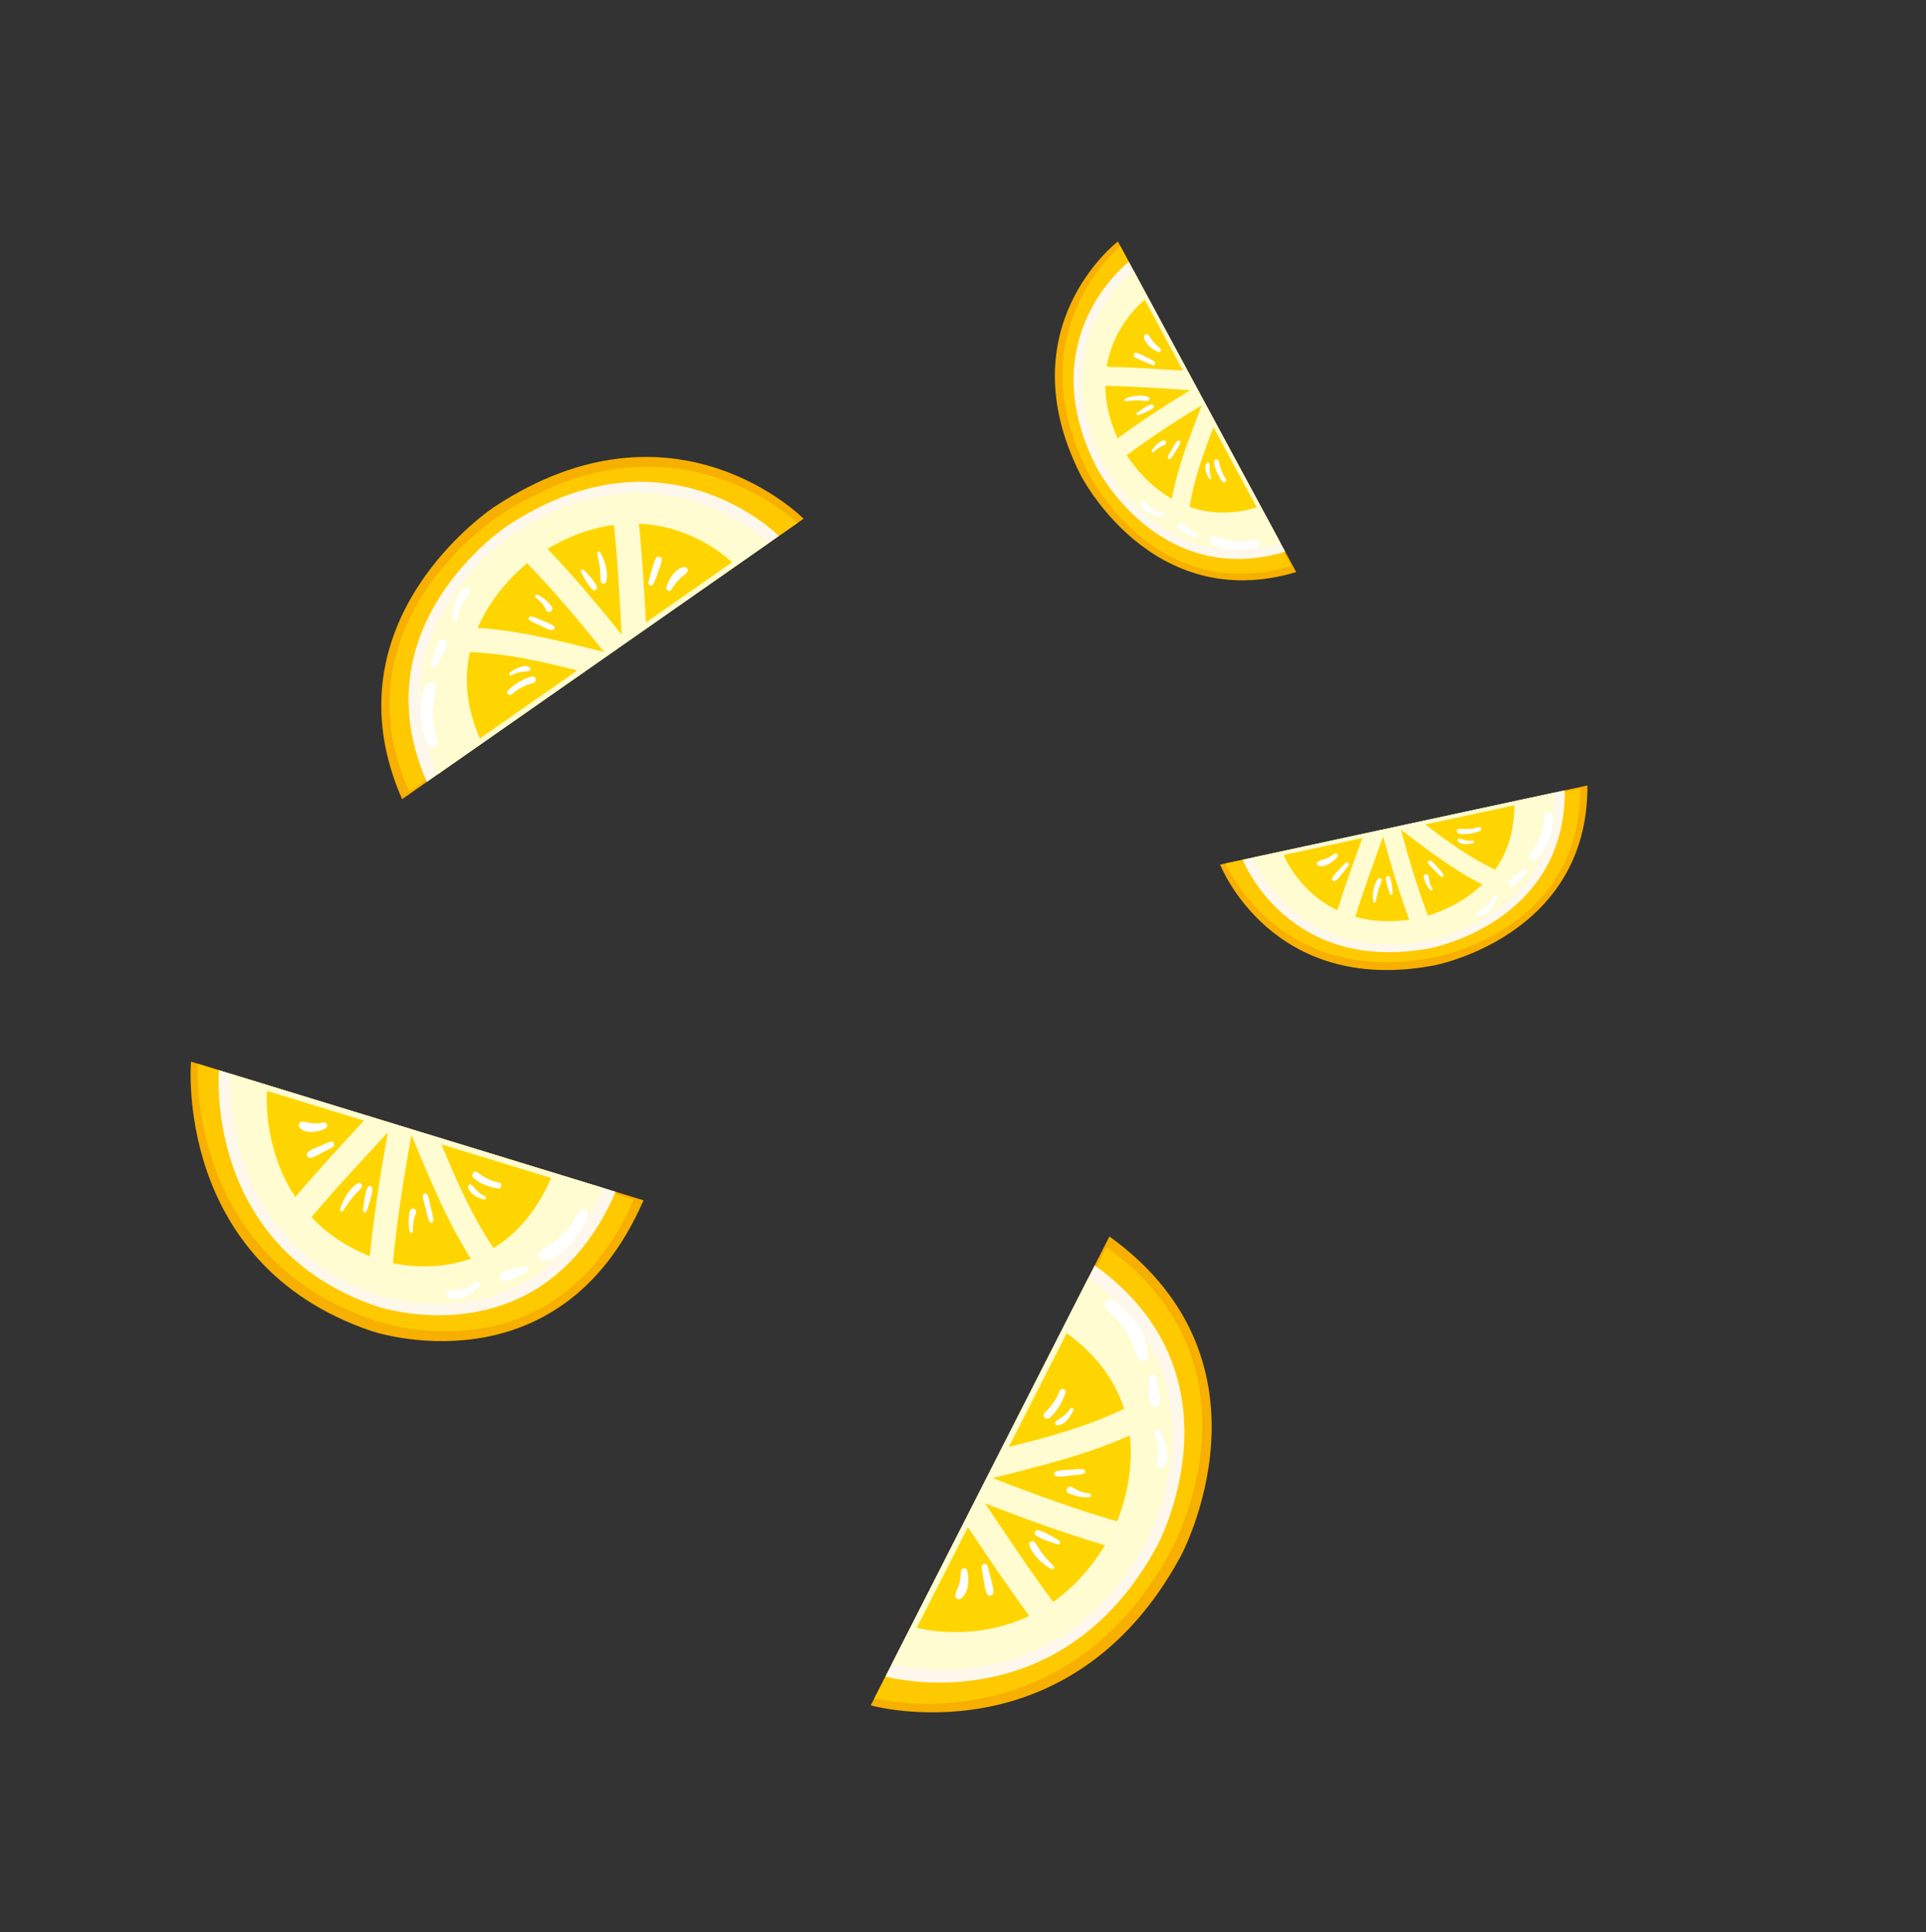 <?xml version="1.0" encoding="UTF-8" standalone="no"?>
<!-- Created with Inkscape (http://www.inkscape.org/) -->

<svg
   width="164.233mm"
   height="164.762mm"
   viewBox="0 0 164.233 164.762"
   version="1.1"
   id="svg392"
   xml:space="preserve"
   xmlns="http://www.w3.org/2000/svg"
   xmlns:svg="http://www.w3.org/2000/svg"><rect x="0" y="0" width="164.233" height="164.762" fill="#333333" stroke="none"/><defs
     id="defs389"><style
       id="style6869">.cls-1{fill:#ffe8c2;}.cls-2{fill:none;stroke:#e5af6e;stroke-miterlimit:10;stroke-width:25.51px;}.cls-3{opacity:0.05;}.cls-4{fill:#534741;}</style></defs><path
     id="path329223-1-9-7"
     style="display:inline;fill:#f7af00;fill-opacity:1;fill-rule:nonzero;stroke:none;stroke-width:0.576"
     d="m 135.36,66.984 -31.316,6.748 c 0,0 4.343,11.208 18.239,8.599 0,0 13.158,-2.45 13.077,-15.347 M 94.603,105.444 74.25,145.434 c 0,0 16.922,4.756 26.401,-12.661 0,0 9,-16.475 -6.047,-27.328 M 110.528,48.788 95.321,20.593 c 0,0 -9.554,7.294 -3.176,19.913 0,0 6.02,11.954 18.384,8.283 M 34.287,68.153 68.522,44.235 c 0,0 -10.995,-11.154 -26.384,-1 0,0 -14.582,9.59 -7.851,24.918 M 54.872,102.362 16.289,90.536 c 0,0 -1.52,17.231 15.382,22.973 0,0 15.993,5.464 23.201,-11.147" /><path
     id="path329227-4-0-20"
     style="display:inline;fill:#ffc900;fill-opacity:1;fill-rule:nonzero;stroke:none;stroke-width:0.576"
     d="m 134.742,67.26 -30.232,6.371 c 0,0 4.39,10.536 17.631,8.05 0,0 12.677,-2.131 12.6,-14.421 M 110.091,48.272 95.547,21.013 c 0,0 -8.895,7.152 -2.818,19.176 0,0 5.579,11.581 17.361,8.082 M 34.889,67.511 68.011,44.591 c 0,0 -10.706,-10.328 -25.37,-0.653 0,0 -14.167,8.966 -7.753,23.573 M 54.03,102.312 16.864,90.712 c 0,0 -1.087,16.398 15.019,21.87 0,0 15.278,5.559 22.147,-10.27 m 40.338,4.042 -19.815,38.484 c 0,0 16.183,4.134 25.216,-12.463 0,0 8.937,-15.678 -5.401,-26.021" /><path
     id="path329231-5-9-2"
     style="display:inline;fill:#fef8ec;fill-opacity:1;fill-rule:nonzero;stroke:none;stroke-width:0.576"
     d="m 133.43,67.4 -27.457,5.916 c 0,0 3.808,9.827 15.991,7.54 0,0 11.536,-2.148 11.466,-13.457 M 109.591,47.051 96.257,22.331 c 0,0 -8.376,6.396 -2.785,17.458 0,0 5.278,10.48 16.119,7.262 M 36.396,66.678 66.411,45.708 c 0,0 -9.64,-9.779 -23.132,-0.878 0,0 -12.785,8.409 -6.883,21.848 M 52.495,101.634 18.667,91.266 c 0,0 -1.332,15.107 13.486,20.142 0,0 14.022,4.79 20.342,-9.774 m 40.855,6.274 -17.845,35.061 c 0,0 14.837,4.169 23.147,-11.1 0,0 7.89,-14.445 -5.302,-23.961" /><path
     id="path329235-5-9-2"
     style="display:inline;fill:#fffcd2;fill-opacity:1;fill-rule:nonzero;stroke:none;stroke-width:0.576"
     d="m 132.597,67.579 -25.79,5.557 c 0,0 3.577,9.231 15.02,7.083 0,0 10.836,-2.018 10.77,-12.64 M 109.187,46.3 96.663,23.08 c 0,0 -7.868,6.008 -2.616,16.399 0,0 4.958,9.844 15.14,6.821 M 37.308,66.043 65.501,46.346 c 0,0 -9.055,-9.186 -21.728,-0.825 0,0 -12.009,7.898 -6.465,20.522 M 51.468,101.318 19.694,91.579 c 0,0 -1.251,14.191 12.668,18.92 0,0 13.171,4.499 19.107,-9.181 m 41.339,7.654 -16.762,32.933 c 0,0 13.936,3.917 21.743,-10.426 0,0 7.411,-13.568 -4.981,-22.507" /><path
     id="path329255-8-0-0"
     style="display:inline;fill:#ffd500;fill-opacity:1;fill-rule:nonzero;stroke:none;stroke-width:0.576"
     d="m 127.496,74.161 c 0.969,-1.365 1.646,-3.151 1.632,-5.486 l -7.597,1.637 c 1.892,1.443 3.815,2.85 5.965,3.848 m -5.731,3.931 c 1.088,-0.336 3.024,-1.106 4.639,-2.666 -2.5,-1.249 -4.708,-2.98 -6.941,-4.668 l -0.01,0.002 c 0.673,2.477 1.408,4.933 2.312,7.332 m -1.594,0.344 c -0.861,-2.325 -1.573,-4.701 -2.228,-7.094 -0.819,2.276 -1.662,4.543 -2.378,6.853 1.286,0.354 2.809,0.487 4.605,0.241 m -10.712,-5.522 c 0,0 1.21,3.111 4.584,4.715 0.646,-2.076 1.393,-4.118 2.133,-6.163 z m -8.014,-29.678 c 1.58,0.55 3.485,0.703 5.723,0.039 l -3.69,-6.84 c -0.858,2.22 -1.674,4.458 -2.034,6.801 m -5.372,-4.408 c 0.626,0.951 1.905,2.596 3.853,3.712 0.503,-2.749 1.55,-5.352 2.549,-7.967 l -0.005,-0.009 c -2.191,1.337 -4.346,2.727 -6.397,4.264 m -0.774,-1.436 c 1.993,-1.475 4.076,-2.821 6.192,-4.116 -2.414,-0.153 -4.826,-0.33 -7.244,-0.374 0.018,1.333 0.315,2.834 1.052,4.49 m 2.318,-11.827 c 0,0 -2.651,2.029 -3.251,5.716 2.174,0.042 4.343,0.19 6.513,0.331 z M 40.064,55.613 c -0.464,2.117 -0.361,4.59 0.857,7.364 l 8.305,-5.803 c -3.021,-0.76 -6.059,-1.462 -9.162,-1.562 m 4.878,-7.589 c -1.137,0.953 -3.072,2.852 -4.214,5.528 3.653,0.221 7.202,1.164 10.758,2.044 l 0.011,-0.007 C 49.413,52.978 47.265,50.423 44.942,48.024 m 1.743,-1.218 c 2.233,2.334 4.312,4.804 6.331,7.323 -0.184,-3.127 -0.336,-6.256 -0.662,-9.371 -1.73,0.229 -3.633,0.844 -5.669,2.048 m 15.738,1.149 c 0,0 -3.057,-3.094 -7.944,-3.295 0.29,2.801 0.441,5.613 0.603,8.425 z M 42.081,106.431 c 1.847,-1.118 3.611,-2.969 4.916,-5.975 L 37.636,97.588 c 1.285,3.09 2.623,6.154 4.445,8.843 m -8.586,1.297 c 1.398,0.28 3.983,0.558 6.658,-0.387 -2.068,-3.24 -3.541,-6.907 -5.064,-10.534 l -0.012,-0.004 c -0.654,3.62 -1.228,7.254 -1.581,10.926 m -1.965,-0.602 c 0.359,-3.549 0.914,-7.064 1.54,-10.564 -2.197,2.385 -4.415,4.745 -6.516,7.242 1.227,1.296 2.843,2.463 4.976,3.322 M 22.762,93.029 c 0,0 -0.417,4.785 2.421,9.053 1.892,-2.242 3.876,-4.375 5.854,-6.517 z m 73.095,27.109 c -0.712,-2.217 -2.177,-4.475 -4.9,-6.44 l -4.938,9.702 c 3.378,-0.847 6.742,-1.757 9.837,-3.262 m -0.595,9.605 c 0.589,-1.476 1.437,-4.248 1.08,-7.337 -3.701,1.675 -7.698,2.623 -11.667,3.634 l -0.007,0.013 c 3.482,1.364 6.994,2.645 10.594,3.689 m -1.036,2.036 c -3.475,-1.03 -6.873,-2.267 -10.241,-3.58 1.904,2.827 3.779,5.672 5.816,8.415 1.569,-1.106 3.094,-2.661 4.425,-4.834 m -16.053,7.037 c 0,0 4.701,1.316 9.6,-1.015 -1.828,-2.468 -3.527,-5.017 -5.235,-7.561 z" /><path
     id="path329299-1-5-9"
     style="display:inline;fill:#ffffff;fill-opacity:1;fill-rule:nonzero;stroke:none;stroke-width:0.576"
     d="m 113.786,72.806 c -0.224,0.162 -0.462,0.313 -0.718,0.418 -0.228,0.093 -0.477,0.125 -0.686,0.256 -0.165,0.103 -0.063,0.333 0.094,0.37 0.558,0.132 1.241,-0.376 1.566,-0.784 0.132,-0.166 -0.087,-0.382 -0.256,-0.261 m 0.918,0.809 c -0.208,0.205 -0.406,0.419 -0.603,0.635 -0.179,0.198 -0.377,0.383 -0.499,0.621 -0.093,0.182 0.147,0.342 0.298,0.234 0.216,-0.153 0.373,-0.384 0.541,-0.588 0.185,-0.224 0.367,-0.451 0.539,-0.685 0.137,-0.188 -0.118,-0.371 -0.275,-0.217 m 2.615,3.263 c 0.06,-0.306 0.112,-0.615 0.192,-0.917 0.08,-0.302 0.235,-0.58 0.306,-0.882 0.041,-0.178 -0.21,-0.268 -0.314,-0.136 -0.383,0.49 -0.493,1.335 -0.401,1.932 0.019,0.122 0.192,0.125 0.216,0.004 m 1.448,-0.717 c -0.047,-0.435 -0.071,-0.933 -0.236,-1.342 -0.079,-0.196 -0.353,-0.107 -0.345,0.089 0.018,0.436 0.205,0.904 0.34,1.316 0.045,0.136 0.255,0.075 0.24,-0.062 m 3.365,-0.403 c -0.201,-0.312 -0.284,-0.652 -0.3,-1.02 -0.012,-0.273 -0.472,-0.221 -0.424,0.051 0.076,0.422 0.261,0.784 0.539,1.109 0.097,0.115 0.267,-0.014 0.185,-0.14 m 0.965,-1.164 c -0.119,-0.234 -0.325,-0.418 -0.5,-0.612 -0.175,-0.195 -0.34,-0.431 -0.564,-0.571 -0.116,-0.073 -0.327,0.029 -0.244,0.183 0.135,0.252 0.365,0.441 0.563,0.646 0.18,0.186 0.344,0.394 0.567,0.528 0.099,0.059 0.228,-0.075 0.178,-0.173 m 2.493,-2.904 c -0.216,0.026 -0.44,0.012 -0.653,-0.04 -0.182,-0.044 -0.344,-0.15 -0.533,-0.134 -0.102,0.009 -0.145,0.131 -0.089,0.209 0.253,0.353 0.941,0.263 1.3,0.172 0.126,-0.033 0.113,-0.225 -0.025,-0.208 m 0.479,-1.157 c -0.533,0.183 -1.042,0.198 -1.597,0.14 -0.27,-0.028 -0.334,0.376 -0.063,0.419 0.599,0.096 1.234,-0.014 1.795,-0.229 0.215,-0.083 0.081,-0.404 -0.135,-0.33 m 1.289,5.957 c -0.179,0.34 -0.414,0.626 -0.72,0.86 -0.238,0.181 -0.541,0.268 -0.733,0.499 -0.089,0.108 -0.022,0.301 0.123,0.313 0.752,0.06 1.4,-0.932 1.635,-1.538 0.079,-0.202 -0.205,-0.321 -0.305,-0.133 m 2.534,-2.326 c -0.385,0.312 -0.931,0.601 -1.203,1.026 -0.177,0.274 0.112,0.558 0.388,0.396 0.216,-0.127 0.384,-0.355 0.552,-0.539 0.183,-0.201 0.342,-0.417 0.521,-0.621 0.14,-0.158 -0.094,-0.395 -0.258,-0.263 m 1.837,-4.596 c -0.051,0.629 -0.159,1.24 -0.404,1.826 -0.232,0.554 -0.642,0.986 -0.891,1.52 -0.139,0.3 0.229,0.546 0.479,0.377 1.063,-0.718 1.483,-2.517 1.478,-3.711 -0.001,-0.376 -0.632,-0.385 -0.662,-0.011 M 98.924,29.692 c -0.218,-0.171 -0.429,-0.356 -0.602,-0.573 -0.153,-0.193 -0.253,-0.423 -0.437,-0.588 -0.145,-0.13 -0.338,0.032 -0.329,0.193 0.029,0.572 0.707,1.087 1.189,1.286 0.196,0.08 0.343,-0.19 0.179,-0.318 m -0.521,1.107 c -0.255,-0.143 -0.515,-0.274 -0.778,-0.403 -0.24,-0.117 -0.472,-0.255 -0.736,-0.307 -0.201,-0.039 -0.287,0.236 -0.142,0.351 0.207,0.165 0.473,0.251 0.715,0.356 0.267,0.115 0.535,0.227 0.808,0.327 0.219,0.079 0.323,-0.217 0.132,-0.325 m -2.405,3.42 c 0.311,-0.028 0.622,-0.064 0.935,-0.071 0.312,-0.007 0.622,0.064 0.932,0.048 0.182,-0.01 0.198,-0.277 0.043,-0.34 -0.577,-0.232 -1.419,-0.101 -1.967,0.153 -0.112,0.052 -0.066,0.22 0.057,0.209 m 1.092,1.191 c 0.405,-0.166 0.877,-0.328 1.223,-0.601 0.166,-0.13 0.005,-0.369 -0.181,-0.306 -0.414,0.139 -0.811,0.449 -1.169,0.694 -0.118,0.081 -9.55e-4,0.266 0.127,0.213 m 1.324,3.119 c 0.244,-0.28 0.547,-0.454 0.896,-0.573 0.259,-0.088 0.081,-0.515 -0.167,-0.393 -0.384,0.191 -0.68,0.469 -0.915,0.827 -0.083,0.125 0.088,0.252 0.186,0.139 m 1.387,0.602 c 0.192,-0.18 0.311,-0.428 0.449,-0.651 0.138,-0.223 0.319,-0.447 0.391,-0.7 0.038,-0.132 -0.119,-0.306 -0.244,-0.183 -0.204,0.2 -0.322,0.473 -0.464,0.72 -0.128,0.224 -0.283,0.44 -0.349,0.691 -0.029,0.112 0.135,0.198 0.216,0.122 m 3.484,1.585 c -0.086,-0.2 -0.134,-0.42 -0.144,-0.638 -0.009,-0.187 0.048,-0.372 -0.02,-0.549 -0.037,-0.096 -0.166,-0.103 -0.226,-0.027 -0.269,0.341 0.01,0.977 0.197,1.296 0.067,0.112 0.247,0.046 0.193,-0.082 m 1.244,0.137 c -0.324,-0.461 -0.48,-0.945 -0.58,-1.494 -0.048,-0.267 -0.454,-0.216 -0.42,0.056 0.074,0.602 0.357,1.181 0.72,1.66 0.139,0.183 0.411,-0.035 0.28,-0.222 m -5.362,2.898 c -0.377,-0.077 -0.717,-0.223 -1.026,-0.452 -0.24,-0.178 -0.408,-0.445 -0.683,-0.565 -0.128,-0.056 -0.295,0.062 -0.266,0.205 0.152,0.739 1.285,1.084 1.933,1.142 0.216,0.02 0.251,-0.287 0.043,-0.33 m 2.94,1.786 c -0.407,-0.283 -0.837,-0.726 -1.321,-0.87 -0.312,-0.093 -0.505,0.263 -0.273,0.483 0.182,0.172 0.447,0.27 0.671,0.38 0.244,0.12 0.496,0.212 0.741,0.327 0.191,0.09 0.353,-0.2 0.181,-0.321 m 4.925,0.484 c -0.618,0.126 -1.236,0.193 -1.866,0.12 -0.596,-0.068 -1.126,-0.342 -1.708,-0.432 -0.327,-0.05 -0.461,0.372 -0.229,0.565 0.986,0.82 2.831,0.723 3.976,0.386 0.361,-0.106 0.193,-0.714 -0.174,-0.639 m -49.766,4.255 c 0.187,-0.306 0.395,-0.607 0.65,-0.863 0.226,-0.227 0.51,-0.391 0.695,-0.653 0.146,-0.206 -0.095,-0.429 -0.304,-0.394 -0.739,0.126 -1.301,1.077 -1.483,1.728 -0.073,0.264 0.301,0.412 0.442,0.181 m -1.521,-0.499 c 0.145,-0.35 0.274,-0.705 0.4,-1.062 0.114,-0.326 0.257,-0.647 0.282,-0.993 0.018,-0.265 -0.353,-0.333 -0.479,-0.128 -0.182,0.292 -0.252,0.646 -0.349,0.975 -0.107,0.361 -0.21,0.723 -0.297,1.089 -0.068,0.293 0.333,0.382 0.443,0.119 m -4.827,-2.562 c 0.085,0.395 0.181,0.79 0.24,1.191 0.059,0.4 0.016,0.81 0.085,1.206 0.042,0.233 0.391,0.212 0.448,0.003 0.21,-0.778 -0.093,-1.84 -0.511,-2.505 -0.086,-0.136 -0.296,-0.051 -0.262,0.105 m -1.375,1.589 c 0.281,0.494 0.565,1.076 0.975,1.48 0.195,0.193 0.48,-0.051 0.369,-0.28 -0.246,-0.511 -0.712,-0.973 -1.087,-1.396 -0.124,-0.139 -0.345,0.04 -0.257,0.196 m -3.844,2.186 c 0.402,0.27 0.677,0.633 0.886,1.063 0.155,0.319 0.682,0.025 0.485,-0.275 -0.309,-0.465 -0.718,-0.802 -1.22,-1.048 -0.176,-0.088 -0.314,0.152 -0.151,0.261 m -0.563,1.876 c 0.264,0.219 0.606,0.333 0.917,0.477 0.311,0.144 0.631,0.341 0.972,0.395 0.178,0.028 0.379,-0.2 0.199,-0.342 -0.292,-0.232 -0.666,-0.341 -1.01,-0.484 -0.312,-0.13 -0.617,-0.296 -0.954,-0.342 -0.15,-0.02 -0.236,0.204 -0.125,0.297 m -1.507,4.724 c 0.247,-0.141 0.524,-0.238 0.807,-0.284 0.242,-0.041 0.491,0.004 0.71,-0.111 0.118,-0.063 0.107,-0.229 -9.2e-5,-0.294 -0.486,-0.293 -1.268,0.164 -1.654,0.454 -0.135,0.103 -0.021,0.325 0.137,0.235 m 0.019,1.621 c 0.547,-0.488 1.153,-0.764 1.85,-0.977 0.34,-0.104 0.209,-0.617 -0.139,-0.532 -0.77,0.189 -1.479,0.642 -2.043,1.183 -0.216,0.208 0.11,0.522 0.333,0.325 M 39.032,52.767 c 0.04,-0.496 0.176,-0.956 0.425,-1.389 0.194,-0.337 0.514,-0.594 0.626,-0.966 0.052,-0.174 -0.128,-0.37 -0.309,-0.31 -0.936,0.31 -1.206,1.82 -1.177,2.662 0.009,0.281 0.412,0.279 0.436,0.004 m -1.855,4.056 c 0.303,-0.568 0.811,-1.188 0.921,-1.833 0.072,-0.416 -0.422,-0.608 -0.671,-0.276 -0.195,0.26 -0.28,0.617 -0.388,0.922 -0.117,0.332 -0.197,0.671 -0.308,1.004 -0.086,0.26 0.316,0.423 0.446,0.183 m 0.152,6.407 c -0.262,-0.775 -0.447,-1.559 -0.452,-2.38 -0.006,-0.777 0.266,-1.501 0.291,-2.263 0.014,-0.428 -0.557,-0.535 -0.771,-0.207 -0.91,1.394 -0.491,3.751 0.129,5.172 0.195,0.447 0.959,0.138 0.803,-0.322 m -9.701,32.491 c -0.341,0.061 -0.689,0.099 -1.034,0.067 -0.306,-0.029 -0.601,-0.152 -0.907,-0.121 -0.242,0.024 -0.259,0.386 -0.105,0.537 0.544,0.534 1.59,0.329 2.182,0.019 0.24,-0.126 0.12,-0.548 -0.136,-0.502 m 0.561,1.639 c -0.347,0.127 -0.688,0.271 -1.029,0.42 -0.311,0.137 -0.635,0.245 -0.906,0.471 -0.207,0.173 -0.03,0.535 0.198,0.495 0.327,-0.055 0.631,-0.249 0.933,-0.401 0.332,-0.167 0.662,-0.338 0.986,-0.526 0.258,-0.152 0.078,-0.554 -0.183,-0.459 m 1.057,5.899 c 0.24,-0.354 0.473,-0.717 0.733,-1.052 0.26,-0.335 0.589,-0.591 0.839,-0.931 0.147,-0.201 -0.082,-0.481 -0.272,-0.38 -0.703,0.378 -1.302,1.391 -1.538,2.217 -0.048,0.169 0.143,0.286 0.238,0.146 m 2.013,0.027 c 0.194,-0.589 0.45,-1.245 0.497,-1.878 0.023,-0.302 -0.331,-0.369 -0.433,-0.112 -0.227,0.572 -0.283,1.295 -0.367,1.912 -0.027,0.204 0.241,0.263 0.302,0.077 m 3.963,1.685 c -0.046,-0.532 0.054,-1.022 0.244,-1.506 0.141,-0.359 -0.399,-0.593 -0.5,-0.213 -0.155,0.592 -0.154,1.178 -0.029,1.777 0.043,0.211 0.304,0.157 0.285,-0.059 m 1.73,-0.863 c 4.85e-4,-0.379 -0.124,-0.749 -0.208,-1.113 -0.084,-0.365 -0.134,-0.775 -0.303,-1.102 -0.088,-0.17 -0.379,-0.177 -0.374,0.076 0.007,0.412 0.155,0.806 0.259,1.197 0.094,0.356 0.158,0.731 0.33,1.048 0.077,0.141 0.295,0.053 0.295,-0.106 m 4.41,-2.097 c -0.255,-0.108 -0.496,-0.273 -0.703,-0.478 -0.178,-0.175 -0.297,-0.417 -0.516,-0.52 -0.119,-0.055 -0.235,0.073 -0.217,0.21 0.081,0.618 0.896,0.953 1.346,1.071 0.159,0.04 0.253,-0.214 0.09,-0.283 m 1.186,-1.172 c -0.694,-0.114 -1.268,-0.428 -1.852,-0.864 -0.284,-0.213 -0.583,0.264 -0.308,0.497 0.61,0.515 1.378,0.79 2.122,0.88 0.285,0.034 0.319,-0.466 0.037,-0.512 m -1.939,8.491 c -0.391,0.32 -0.814,0.533 -1.286,0.632 -0.367,0.077 -0.753,-0.01 -1.096,0.161 -0.16,0.08 -0.195,0.372 -0.04,0.482 0.801,0.569 2.081,-0.281 2.685,-0.905 0.202,-0.207 -0.046,-0.547 -0.263,-0.37 m 4.129,-1.328 c -0.604,0.149 -1.374,0.163 -1.916,0.53 -0.351,0.236 -0.191,0.79 0.207,0.763 0.311,-0.021 0.627,-0.204 0.918,-0.331 0.317,-0.138 0.616,-0.312 0.929,-0.456 0.245,-0.112 0.119,-0.569 -0.137,-0.506 m 4.639,-4.698 c -0.412,0.774 -0.878,1.488 -1.482,2.079 -0.571,0.559 -1.271,0.846 -1.849,1.368 -0.324,0.294 -0.055,0.851 0.318,0.797 1.586,-0.227 3.071,-2.261 3.741,-3.797 0.211,-0.483 -0.484,-0.907 -0.729,-0.448 m 32.566,30.684 c -0.014,0.383 -0.052,0.77 -0.161,1.141 -0.096,0.329 -0.284,0.628 -0.321,0.968 -0.03,0.268 0.33,0.352 0.514,0.211 0.655,-0.498 0.68,-1.677 0.5,-2.379 -0.074,-0.285 -0.522,-0.23 -0.533,0.058 m 1.766,-0.318 c 0.051,0.402 0.12,0.8 0.194,1.198 0.069,0.364 0.105,0.737 0.272,1.073 0.128,0.257 0.529,0.129 0.54,-0.128 0.017,-0.367 -0.11,-0.734 -0.195,-1.091 -0.094,-0.392 -0.193,-0.784 -0.31,-1.171 -0.095,-0.309 -0.537,-0.185 -0.5,0.117 m 6.141,-0.093 c -0.301,-0.325 -0.613,-0.645 -0.892,-0.989 -0.278,-0.344 -0.462,-0.749 -0.748,-1.083 -0.169,-0.196 -0.5,0.003 -0.441,0.228 0.223,0.835 1.106,1.671 1.882,2.077 0.159,0.083 0.318,-0.104 0.199,-0.234 m 0.471,-2.193 c -0.547,-0.317 -1.147,-0.714 -1.771,-0.88 -0.298,-0.08 -0.442,0.295 -0.207,0.452 0.523,0.35 1.234,0.542 1.834,0.744 0.199,0.066 0.316,-0.215 0.144,-0.316 m 2.561,-4.023 c -0.543,-0.045 -1.012,-0.242 -1.454,-0.537 -0.328,-0.218 -0.682,0.329 -0.323,0.507 0.558,0.275 1.146,0.38 1.773,0.351 0.221,-0.009 0.224,-0.304 0.004,-0.321 m -0.483,-2.043 c -0.379,-0.069 -0.778,8e-4 -1.161,0.027 -0.384,0.026 -0.806,0.007 -1.17,0.132 -0.19,0.065 -0.261,0.382 -0.007,0.422 0.414,0.066 0.841,-0.025 1.256,-0.068 0.377,-0.039 0.767,-0.042 1.123,-0.172 0.158,-0.058 0.118,-0.313 -0.041,-0.341 m -1.128,-5.191 c -0.164,0.259 -0.382,0.492 -0.634,0.681 -0.215,0.163 -0.483,0.249 -0.635,0.47 -0.081,0.12 0.021,0.27 0.162,0.275 0.637,0.023 1.152,-0.807 1.37,-1.277 0.075,-0.166 -0.159,-0.314 -0.264,-0.149 m -0.912,-1.505 c -0.267,0.738 -0.708,1.308 -1.274,1.866 -0.276,0.272 0.135,0.684 0.43,0.425 0.651,-0.573 1.095,-1.362 1.349,-2.158 0.097,-0.305 -0.396,-0.431 -0.505,-0.132 m 8.076,3.643 c 0.234,0.484 0.354,0.984 0.349,1.517 -0.004,0.415 -0.176,0.82 -0.08,1.225 0.045,0.189 0.329,0.28 0.474,0.131 0.746,-0.772 0.178,-2.322 -0.314,-3.094 -0.163,-0.258 -0.558,-0.048 -0.429,0.221 m -0.419,-4.746 c 0.016,0.687 -0.14,1.529 0.108,2.187 0.159,0.426 0.749,0.351 0.81,-0.088 0.047,-0.344 -0.066,-0.721 -0.129,-1.061 -0.069,-0.371 -0.177,-0.728 -0.252,-1.096 -0.058,-0.287 -0.543,-0.232 -0.537,0.059 m -3.682,-5.909 c 0.684,0.589 1.297,1.226 1.756,1.991 0.434,0.723 0.567,1.54 0.963,2.264 0.223,0.407 0.84,0.213 0.869,-0.204 0.123,-1.772 -1.587,-3.758 -2.978,-4.766 -0.437,-0.317 -1.015,0.365 -0.609,0.715" /></svg>
